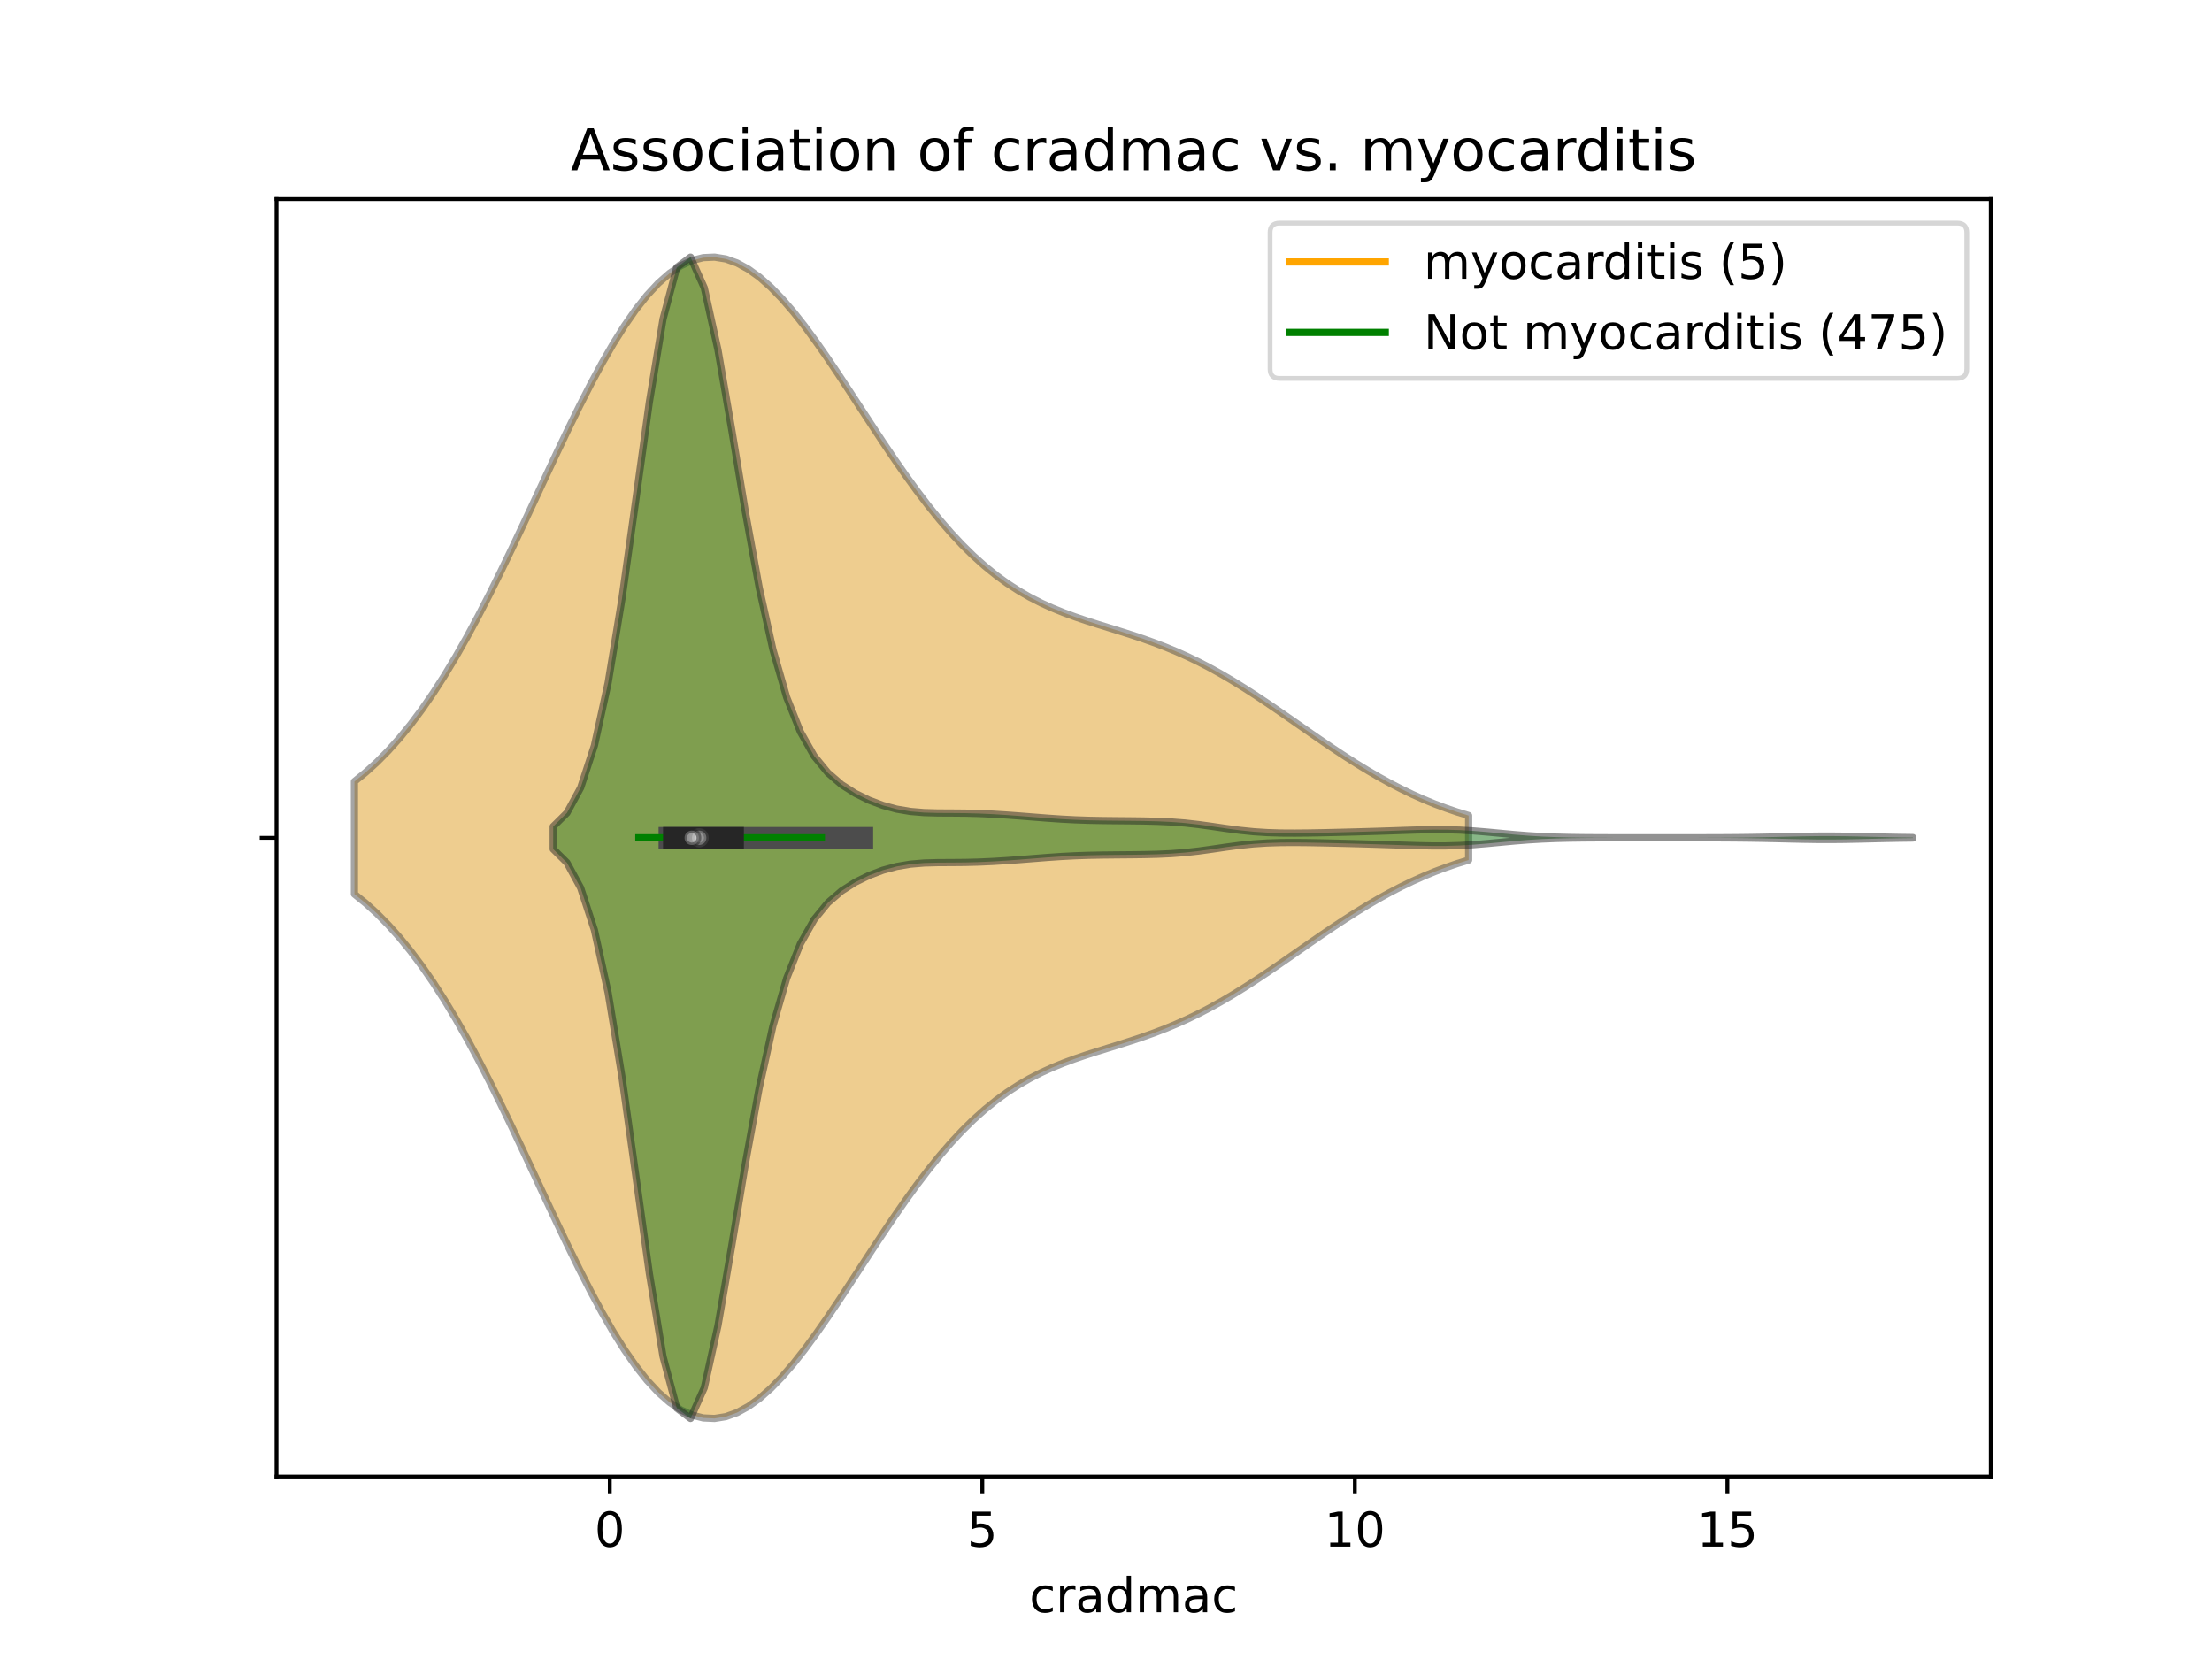 <?xml version="1.0" encoding="utf-8" standalone="no"?>
<!DOCTYPE svg PUBLIC "-//W3C//DTD SVG 1.1//EN"
  "http://www.w3.org/Graphics/SVG/1.1/DTD/svg11.dtd">
<!-- Created with matplotlib (https://matplotlib.org/) -->
<svg height="345.6pt" version="1.1" viewBox="0 0 460.8 345.6" width="460.8pt" xmlns="http://www.w3.org/2000/svg" xmlns:xlink="http://www.w3.org/1999/xlink">
 <defs>
  <style type="text/css">
*{stroke-linecap:butt;stroke-linejoin:round;}
  </style>
 </defs>
 <g id="figure_1">
  <g id="patch_1">
   <path d="M 0 345.6 
L 460.8 345.6 
L 460.8 0 
L 0 0 
z
" style="fill:#ffffff;"/>
  </g>
  <g id="axes_1">
   <g id="patch_2">
    <path d="M 57.6 307.584 
L 414.72 307.584 
L 414.72 41.472 
L 57.6 41.472 
z
" style="fill:#ffffff;"/>
   </g>
   <g id="PolyCollection_1">
    <defs>
     <path d="M 73.833 -159.346 
L 73.833 -182.798 
L 76.177 -184.702 
L 78.522 -186.833 
L 80.866 -189.202 
L 83.211 -191.819 
L 85.556 -194.692 
L 87.9 -197.825 
L 90.245 -201.218 
L 92.589 -204.867 
L 94.934 -208.765 
L 97.278 -212.899 
L 99.623 -217.252 
L 101.967 -221.801 
L 104.312 -226.518 
L 106.657 -231.371 
L 109.001 -236.323 
L 111.346 -241.332 
L 113.69 -246.355 
L 116.035 -251.344 
L 118.379 -256.248 
L 120.724 -261.018 
L 123.069 -265.603 
L 125.413 -269.951 
L 127.758 -274.016 
L 130.102 -277.753 
L 132.447 -281.119 
L 134.791 -284.079 
L 137.136 -286.602 
L 139.481 -288.662 
L 141.825 -290.243 
L 144.17 -291.333 
L 146.514 -291.928 
L 148.859 -292.032 
L 151.203 -291.655 
L 153.548 -290.813 
L 155.892 -289.531 
L 158.237 -287.836 
L 160.582 -285.762 
L 162.926 -283.346 
L 165.271 -280.629 
L 167.615 -277.655 
L 169.96 -274.467 
L 172.304 -271.111 
L 174.649 -267.632 
L 176.994 -264.074 
L 179.338 -260.48 
L 181.683 -256.89 
L 184.027 -253.343 
L 186.372 -249.872 
L 188.716 -246.508 
L 191.061 -243.279 
L 193.405 -240.207 
L 195.75 -237.31 
L 198.095 -234.603 
L 200.439 -232.094 
L 202.784 -229.789 
L 205.128 -227.689 
L 207.473 -225.79 
L 209.817 -224.085 
L 212.162 -222.564 
L 214.507 -221.211 
L 216.851 -220.01 
L 219.196 -218.943 
L 221.54 -217.988 
L 223.885 -217.124 
L 226.229 -216.327 
L 228.574 -215.576 
L 230.918 -214.847 
L 233.263 -214.12 
L 235.608 -213.374 
L 237.952 -212.593 
L 240.297 -211.761 
L 242.641 -210.866 
L 244.986 -209.897 
L 247.33 -208.847 
L 249.675 -207.714 
L 252.02 -206.496 
L 254.364 -205.195 
L 256.709 -203.817 
L 259.053 -202.368 
L 261.398 -200.859 
L 263.742 -199.299 
L 266.087 -197.701 
L 268.431 -196.078 
L 270.776 -194.444 
L 273.121 -192.813 
L 275.465 -191.197 
L 277.81 -189.61 
L 280.154 -188.063 
L 282.499 -186.566 
L 284.843 -185.13 
L 287.188 -183.762 
L 289.533 -182.468 
L 291.877 -181.253 
L 294.222 -180.121 
L 296.566 -179.072 
L 298.911 -178.108 
L 301.255 -177.228 
L 303.6 -176.43 
L 305.944 -175.71 
L 305.944 -166.434 
L 305.944 -166.434 
L 303.6 -165.714 
L 301.255 -164.916 
L 298.911 -164.036 
L 296.566 -163.072 
L 294.222 -162.023 
L 291.877 -160.891 
L 289.533 -159.676 
L 287.188 -158.382 
L 284.843 -157.014 
L 282.499 -155.578 
L 280.154 -154.081 
L 277.81 -152.534 
L 275.465 -150.947 
L 273.121 -149.331 
L 270.776 -147.7 
L 268.431 -146.066 
L 266.087 -144.443 
L 263.742 -142.845 
L 261.398 -141.285 
L 259.053 -139.776 
L 256.709 -138.327 
L 254.364 -136.949 
L 252.02 -135.648 
L 249.675 -134.43 
L 247.33 -133.297 
L 244.986 -132.247 
L 242.641 -131.278 
L 240.297 -130.383 
L 237.952 -129.551 
L 235.608 -128.77 
L 233.263 -128.024 
L 230.918 -127.297 
L 228.574 -126.568 
L 226.229 -125.817 
L 223.885 -125.02 
L 221.54 -124.156 
L 219.196 -123.201 
L 216.851 -122.134 
L 214.507 -120.933 
L 212.162 -119.58 
L 209.817 -118.059 
L 207.473 -116.354 
L 205.128 -114.455 
L 202.784 -112.355 
L 200.439 -110.05 
L 198.095 -107.541 
L 195.75 -104.834 
L 193.405 -101.937 
L 191.061 -98.865 
L 188.716 -95.636 
L 186.372 -92.272 
L 184.027 -88.801 
L 181.683 -85.254 
L 179.338 -81.664 
L 176.994 -78.07 
L 174.649 -74.512 
L 172.304 -71.033 
L 169.96 -67.677 
L 167.615 -64.489 
L 165.271 -61.515 
L 162.926 -58.798 
L 160.582 -56.382 
L 158.237 -54.308 
L 155.892 -52.613 
L 153.548 -51.331 
L 151.203 -50.489 
L 148.859 -50.112 
L 146.514 -50.216 
L 144.17 -50.811 
L 141.825 -51.901 
L 139.481 -53.482 
L 137.136 -55.542 
L 134.791 -58.065 
L 132.447 -61.025 
L 130.102 -64.391 
L 127.758 -68.128 
L 125.413 -72.193 
L 123.069 -76.541 
L 120.724 -81.126 
L 118.379 -85.896 
L 116.035 -90.8 
L 113.69 -95.789 
L 111.346 -100.812 
L 109.001 -105.821 
L 106.657 -110.773 
L 104.312 -115.626 
L 101.967 -120.343 
L 99.623 -124.892 
L 97.278 -129.245 
L 94.934 -133.379 
L 92.589 -137.277 
L 90.245 -140.926 
L 87.9 -144.319 
L 85.556 -147.452 
L 83.211 -150.325 
L 80.866 -152.942 
L 78.522 -155.311 
L 76.177 -157.442 
L 73.833 -159.346 
z
" id="mbb48fe7d67" style="stroke:#4c4c4c;stroke-opacity:0.5;stroke-width:1.5;"/>
    </defs>
    <g clip-path="url(#p3f0530a2a7)">
     <use style="fill:#df9c20;fill-opacity:0.5;stroke:#4c4c4c;stroke-opacity:0.5;stroke-width:1.5;" x="0" xlink:href="#mbb48fe7d67" y="345.6"/>
    </g>
   </g>
   <g id="PolyCollection_2">
    <defs>
     <path d="M 115.239 -168.725 
L 115.239 -173.419 
L 118.1 -176.254 
L 120.961 -181.51 
L 123.822 -190.274 
L 126.684 -203.362 
L 129.545 -220.764 
L 132.406 -241.154 
L 135.267 -261.812 
L 138.128 -279.171 
L 140.989 -289.896 
L 143.85 -292.032 
L 146.711 -285.648 
L 149.572 -272.677 
L 152.433 -256.089 
L 155.294 -238.853 
L 158.156 -223.181 
L 161.017 -210.251 
L 163.878 -200.338 
L 166.739 -193.142 
L 169.6 -188.102 
L 172.461 -184.609 
L 175.322 -182.141 
L 178.183 -180.316 
L 181.044 -178.909 
L 183.905 -177.828 
L 186.766 -177.051 
L 189.628 -176.566 
L 192.489 -176.326 
L 195.35 -176.246 
L 198.211 -176.232 
L 201.072 -176.207 
L 203.933 -176.132 
L 206.794 -176.002 
L 209.655 -175.824 
L 212.516 -175.614 
L 215.377 -175.386 
L 218.238 -175.163 
L 221.1 -174.967 
L 223.961 -174.818 
L 226.822 -174.72 
L 229.683 -174.665 
L 232.544 -174.634 
L 235.405 -174.609 
L 238.266 -174.574 
L 241.127 -174.504 
L 243.988 -174.372 
L 246.849 -174.15 
L 249.71 -173.829 
L 252.572 -173.432 
L 255.433 -173.012 
L 258.294 -172.632 
L 261.155 -172.339 
L 264.016 -172.154 
L 266.877 -172.065 
L 269.738 -172.048 
L 272.599 -172.075 
L 275.46 -172.127 
L 278.321 -172.193 
L 281.183 -172.265 
L 284.044 -172.343 
L 286.905 -172.428 
L 289.766 -172.521 
L 292.627 -172.619 
L 295.488 -172.708 
L 298.349 -172.765 
L 301.21 -172.761 
L 304.071 -172.677 
L 306.932 -172.508 
L 309.793 -172.271 
L 312.655 -172.001 
L 315.516 -171.736 
L 318.377 -171.508 
L 321.238 -171.335 
L 324.099 -171.217 
L 326.96 -171.145 
L 329.821 -171.105 
L 332.682 -171.086 
L 335.543 -171.077 
L 338.404 -171.074 
L 341.265 -171.073 
L 344.127 -171.072 
L 346.988 -171.072 
L 349.849 -171.073 
L 352.71 -171.075 
L 355.571 -171.079 
L 358.432 -171.088 
L 361.293 -171.106 
L 364.154 -171.137 
L 367.015 -171.184 
L 369.876 -171.246 
L 372.737 -171.316 
L 375.599 -171.379 
L 378.46 -171.422 
L 381.321 -171.432 
L 384.182 -171.405 
L 387.043 -171.351 
L 389.904 -171.283 
L 392.765 -171.215 
L 395.626 -171.16 
L 398.487 -171.121 
L 398.487 -171.023 
L 398.487 -171.023 
L 395.626 -170.984 
L 392.765 -170.929 
L 389.904 -170.861 
L 387.043 -170.793 
L 384.182 -170.739 
L 381.321 -170.712 
L 378.46 -170.722 
L 375.599 -170.765 
L 372.737 -170.828 
L 369.876 -170.898 
L 367.015 -170.96 
L 364.154 -171.007 
L 361.293 -171.038 
L 358.432 -171.056 
L 355.571 -171.065 
L 352.71 -171.069 
L 349.849 -171.071 
L 346.988 -171.072 
L 344.127 -171.072 
L 341.265 -171.071 
L 338.404 -171.07 
L 335.543 -171.067 
L 332.682 -171.058 
L 329.821 -171.039 
L 326.96 -170.999 
L 324.099 -170.927 
L 321.238 -170.809 
L 318.377 -170.636 
L 315.516 -170.408 
L 312.655 -170.143 
L 309.793 -169.873 
L 306.932 -169.636 
L 304.071 -169.467 
L 301.21 -169.383 
L 298.349 -169.379 
L 295.488 -169.436 
L 292.627 -169.525 
L 289.766 -169.623 
L 286.905 -169.716 
L 284.044 -169.801 
L 281.183 -169.879 
L 278.321 -169.951 
L 275.46 -170.017 
L 272.599 -170.069 
L 269.738 -170.096 
L 266.877 -170.079 
L 264.016 -169.99 
L 261.155 -169.805 
L 258.294 -169.512 
L 255.433 -169.132 
L 252.572 -168.712 
L 249.71 -168.315 
L 246.849 -167.994 
L 243.988 -167.772 
L 241.127 -167.64 
L 238.266 -167.57 
L 235.405 -167.535 
L 232.544 -167.51 
L 229.683 -167.479 
L 226.822 -167.424 
L 223.961 -167.326 
L 221.1 -167.177 
L 218.238 -166.981 
L 215.377 -166.758 
L 212.516 -166.53 
L 209.655 -166.32 
L 206.794 -166.142 
L 203.933 -166.012 
L 201.072 -165.937 
L 198.211 -165.912 
L 195.35 -165.898 
L 192.489 -165.818 
L 189.628 -165.578 
L 186.766 -165.093 
L 183.905 -164.316 
L 181.044 -163.235 
L 178.183 -161.828 
L 175.322 -160.003 
L 172.461 -157.535 
L 169.6 -154.042 
L 166.739 -149.002 
L 163.878 -141.806 
L 161.017 -131.893 
L 158.156 -118.963 
L 155.294 -103.291 
L 152.433 -86.055 
L 149.572 -69.467 
L 146.711 -56.496 
L 143.85 -50.112 
L 140.989 -52.248 
L 138.128 -62.973 
L 135.267 -80.332 
L 132.406 -100.99 
L 129.545 -121.38 
L 126.684 -138.782 
L 123.822 -151.87 
L 120.961 -160.634 
L 118.1 -165.89 
L 115.239 -168.725 
z
" id="mce3cc246d6" style="stroke:#262626;stroke-opacity:0.5;stroke-width:1.5;"/>
    </defs>
    <g clip-path="url(#p3f0530a2a7)">
     <use style="fill:#107010;fill-opacity:0.5;stroke:#262626;stroke-opacity:0.5;stroke-width:1.5;" x="0" xlink:href="#mce3cc246d6" y="345.6"/>
    </g>
   </g>
   <g id="matplotlib.axis_1">
    <g id="xtick_1">
     <g id="line2d_1">
      <defs>
       <path d="M 0 0 
L 0 3.5 
" id="m9e1ed75ca5" style="stroke:#000000;stroke-width:0.8;"/>
      </defs>
      <g>
       <use style="stroke:#000000;stroke-width:0.8;" x="127.027" xlink:href="#m9e1ed75ca5" y="307.584"/>
      </g>
     </g>
     <g id="text_1">
      <!-- 0 -->
      <defs>
       <path d="M 31.781 66.406 
Q 24.172 66.406 20.328 58.906 
Q 16.5 51.422 16.5 36.375 
Q 16.5 21.391 20.328 13.891 
Q 24.172 6.391 31.781 6.391 
Q 39.453 6.391 43.281 13.891 
Q 47.125 21.391 47.125 36.375 
Q 47.125 51.422 43.281 58.906 
Q 39.453 66.406 31.781 66.406 
z
M 31.781 74.219 
Q 44.047 74.219 50.516 64.516 
Q 56.984 54.828 56.984 36.375 
Q 56.984 17.969 50.516 8.266 
Q 44.047 -1.422 31.781 -1.422 
Q 19.531 -1.422 13.062 8.266 
Q 6.594 17.969 6.594 36.375 
Q 6.594 54.828 13.062 64.516 
Q 19.531 74.219 31.781 74.219 
z
" id="DejaVuSans-48"/>
      </defs>
      <g transform="translate(123.846 322.182)scale(0.1 -0.1)">
       <use xlink:href="#DejaVuSans-48"/>
      </g>
     </g>
    </g>
    <g id="xtick_2">
     <g id="line2d_2">
      <g>
       <use style="stroke:#000000;stroke-width:0.8;" x="204.634" xlink:href="#m9e1ed75ca5" y="307.584"/>
      </g>
     </g>
     <g id="text_2">
      <!-- 5 -->
      <defs>
       <path d="M 10.797 72.906 
L 49.516 72.906 
L 49.516 64.594 
L 19.828 64.594 
L 19.828 46.734 
Q 21.969 47.469 24.109 47.828 
Q 26.266 48.188 28.422 48.188 
Q 40.625 48.188 47.75 41.5 
Q 54.891 34.812 54.891 23.391 
Q 54.891 11.625 47.562 5.094 
Q 40.234 -1.422 26.906 -1.422 
Q 22.312 -1.422 17.547 -0.641 
Q 12.797 0.141 7.719 1.703 
L 7.719 11.625 
Q 12.109 9.234 16.797 8.062 
Q 21.484 6.891 26.703 6.891 
Q 35.156 6.891 40.078 11.328 
Q 45.016 15.766 45.016 23.391 
Q 45.016 31 40.078 35.438 
Q 35.156 39.891 26.703 39.891 
Q 22.75 39.891 18.812 39.016 
Q 14.891 38.141 10.797 36.281 
z
" id="DejaVuSans-53"/>
      </defs>
      <g transform="translate(201.453 322.182)scale(0.1 -0.1)">
       <use xlink:href="#DejaVuSans-53"/>
      </g>
     </g>
    </g>
    <g id="xtick_3">
     <g id="line2d_3">
      <g>
       <use style="stroke:#000000;stroke-width:0.8;" x="282.241" xlink:href="#m9e1ed75ca5" y="307.584"/>
      </g>
     </g>
     <g id="text_3">
      <!-- 10 -->
      <defs>
       <path d="M 12.406 8.297 
L 28.516 8.297 
L 28.516 63.922 
L 10.984 60.406 
L 10.984 69.391 
L 28.422 72.906 
L 38.281 72.906 
L 38.281 8.297 
L 54.391 8.297 
L 54.391 0 
L 12.406 0 
z
" id="DejaVuSans-49"/>
      </defs>
      <g transform="translate(275.878 322.182)scale(0.1 -0.1)">
       <use xlink:href="#DejaVuSans-49"/>
       <use x="63.623" xlink:href="#DejaVuSans-48"/>
      </g>
     </g>
    </g>
    <g id="xtick_4">
     <g id="line2d_4">
      <g>
       <use style="stroke:#000000;stroke-width:0.8;" x="359.847" xlink:href="#m9e1ed75ca5" y="307.584"/>
      </g>
     </g>
     <g id="text_4">
      <!-- 15 -->
      <g transform="translate(353.485 322.182)scale(0.1 -0.1)">
       <use xlink:href="#DejaVuSans-49"/>
       <use x="63.623" xlink:href="#DejaVuSans-53"/>
      </g>
     </g>
    </g>
    <g id="text_5">
     <!-- cradmac -->
     <defs>
      <path d="M 48.781 52.594 
L 48.781 44.188 
Q 44.969 46.297 41.141 47.344 
Q 37.312 48.391 33.406 48.391 
Q 24.656 48.391 19.812 42.844 
Q 14.984 37.312 14.984 27.297 
Q 14.984 17.281 19.812 11.734 
Q 24.656 6.203 33.406 6.203 
Q 37.312 6.203 41.141 7.25 
Q 44.969 8.297 48.781 10.406 
L 48.781 2.094 
Q 45.016 0.344 40.984 -0.531 
Q 36.969 -1.422 32.422 -1.422 
Q 20.062 -1.422 12.781 6.344 
Q 5.516 14.109 5.516 27.297 
Q 5.516 40.672 12.859 48.328 
Q 20.219 56 33.016 56 
Q 37.156 56 41.109 55.141 
Q 45.062 54.297 48.781 52.594 
z
" id="DejaVuSans-99"/>
      <path d="M 41.109 46.297 
Q 39.594 47.172 37.812 47.578 
Q 36.031 48 33.891 48 
Q 26.266 48 22.188 43.047 
Q 18.109 38.094 18.109 28.812 
L 18.109 0 
L 9.078 0 
L 9.078 54.688 
L 18.109 54.688 
L 18.109 46.188 
Q 20.953 51.172 25.484 53.578 
Q 30.031 56 36.531 56 
Q 37.453 56 38.578 55.875 
Q 39.703 55.766 41.062 55.516 
z
" id="DejaVuSans-114"/>
      <path d="M 34.281 27.484 
Q 23.391 27.484 19.188 25 
Q 14.984 22.516 14.984 16.5 
Q 14.984 11.719 18.141 8.906 
Q 21.297 6.109 26.703 6.109 
Q 34.188 6.109 38.703 11.406 
Q 43.219 16.703 43.219 25.484 
L 43.219 27.484 
z
M 52.203 31.203 
L 52.203 0 
L 43.219 0 
L 43.219 8.297 
Q 40.141 3.328 35.547 0.953 
Q 30.953 -1.422 24.312 -1.422 
Q 15.922 -1.422 10.953 3.297 
Q 6 8.016 6 15.922 
Q 6 25.141 12.172 29.828 
Q 18.359 34.516 30.609 34.516 
L 43.219 34.516 
L 43.219 35.406 
Q 43.219 41.609 39.141 45 
Q 35.062 48.391 27.688 48.391 
Q 23 48.391 18.547 47.266 
Q 14.109 46.141 10.016 43.891 
L 10.016 52.203 
Q 14.938 54.109 19.578 55.047 
Q 24.219 56 28.609 56 
Q 40.484 56 46.344 49.844 
Q 52.203 43.703 52.203 31.203 
z
" id="DejaVuSans-97"/>
      <path d="M 45.406 46.391 
L 45.406 75.984 
L 54.391 75.984 
L 54.391 0 
L 45.406 0 
L 45.406 8.203 
Q 42.578 3.328 38.25 0.953 
Q 33.938 -1.422 27.875 -1.422 
Q 17.969 -1.422 11.734 6.484 
Q 5.516 14.406 5.516 27.297 
Q 5.516 40.188 11.734 48.094 
Q 17.969 56 27.875 56 
Q 33.938 56 38.25 53.625 
Q 42.578 51.266 45.406 46.391 
z
M 14.797 27.297 
Q 14.797 17.391 18.875 11.75 
Q 22.953 6.109 30.078 6.109 
Q 37.203 6.109 41.297 11.75 
Q 45.406 17.391 45.406 27.297 
Q 45.406 37.203 41.297 42.844 
Q 37.203 48.484 30.078 48.484 
Q 22.953 48.484 18.875 42.844 
Q 14.797 37.203 14.797 27.297 
z
" id="DejaVuSans-100"/>
      <path d="M 52 44.188 
Q 55.375 50.25 60.062 53.125 
Q 64.75 56 71.094 56 
Q 79.641 56 84.281 50.016 
Q 88.922 44.047 88.922 33.016 
L 88.922 0 
L 79.891 0 
L 79.891 32.719 
Q 79.891 40.578 77.094 44.375 
Q 74.312 48.188 68.609 48.188 
Q 61.625 48.188 57.562 43.547 
Q 53.516 38.922 53.516 30.906 
L 53.516 0 
L 44.484 0 
L 44.484 32.719 
Q 44.484 40.625 41.703 44.406 
Q 38.922 48.188 33.109 48.188 
Q 26.219 48.188 22.156 43.531 
Q 18.109 38.875 18.109 30.906 
L 18.109 0 
L 9.078 0 
L 9.078 54.688 
L 18.109 54.688 
L 18.109 46.188 
Q 21.188 51.219 25.484 53.609 
Q 29.781 56 35.688 56 
Q 41.656 56 45.828 52.969 
Q 50 49.953 52 44.188 
z
" id="DejaVuSans-109"/>
     </defs>
     <g transform="translate(214.433 335.861)scale(0.1 -0.1)">
      <use xlink:href="#DejaVuSans-99"/>
      <use x="54.98" xlink:href="#DejaVuSans-114"/>
      <use x="96.094" xlink:href="#DejaVuSans-97"/>
      <use x="157.373" xlink:href="#DejaVuSans-100"/>
      <use x="220.85" xlink:href="#DejaVuSans-109"/>
      <use x="318.262" xlink:href="#DejaVuSans-97"/>
      <use x="379.541" xlink:href="#DejaVuSans-99"/>
     </g>
    </g>
   </g>
   <g id="matplotlib.axis_2">
    <g id="ytick_1">
     <g id="line2d_5">
      <defs>
       <path d="M 0 0 
L -3.5 0 
" id="m261cbf0cc7" style="stroke:#000000;stroke-width:0.8;"/>
      </defs>
      <g>
       <use style="stroke:#000000;stroke-width:0.8;" x="57.6" xlink:href="#m261cbf0cc7" y="174.528"/>
      </g>
     </g>
    </g>
   </g>
   <g id="line2d_6">
    <path clip-path="url(#p3f0530a2a7)" d="M 137.892 174.528 
L 179.645 174.528 
" style="fill:none;stroke:#ffa500;stroke-linecap:square;stroke-width:1.5;"/>
   </g>
   <g id="line2d_7">
    <path clip-path="url(#p3f0530a2a7)" d="M 139.444 174.528 
L 179.645 174.528 
" style="fill:none;stroke:#4c4c4c;stroke-linecap:square;stroke-width:4.5;"/>
   </g>
   <g id="line2d_8">
    <path clip-path="url(#p3f0530a2a7)" d="M 133.08 174.528 
L 171.108 174.528 
" style="fill:none;stroke:#008000;stroke-linecap:square;stroke-width:1.5;"/>
   </g>
   <g id="line2d_9">
    <path clip-path="url(#p3f0530a2a7)" d="M 140.376 174.528 
L 152.715 174.528 
" style="fill:none;stroke:#262626;stroke-linecap:square;stroke-width:4.5;"/>
   </g>
   <g id="patch_3">
    <path d="M 57.6 307.584 
L 57.6 41.472 
" style="fill:none;stroke:#000000;stroke-linecap:square;stroke-linejoin:miter;stroke-width:0.8;"/>
   </g>
   <g id="patch_4">
    <path d="M 414.72 307.584 
L 414.72 41.472 
" style="fill:none;stroke:#000000;stroke-linecap:square;stroke-linejoin:miter;stroke-width:0.8;"/>
   </g>
   <g id="patch_5">
    <path d="M 57.6 307.584 
L 414.72 307.584 
" style="fill:none;stroke:#000000;stroke-linecap:square;stroke-linejoin:miter;stroke-width:0.8;"/>
   </g>
   <g id="patch_6">
    <path d="M 57.6 41.472 
L 414.72 41.472 
" style="fill:none;stroke:#000000;stroke-linecap:square;stroke-linejoin:miter;stroke-width:0.8;"/>
   </g>
   <g id="PathCollection_1">
    <defs>
     <path d="M 0 1.5 
C 0.398 1.5 0.779 1.342 1.061 1.061 
C 1.342 0.779 1.5 0.398 1.5 0 
C 1.5 -0.398 1.342 -0.779 1.061 -1.061 
C 0.779 -1.342 0.398 -1.5 0 -1.5 
C -0.398 -1.5 -0.779 -1.342 -1.061 -1.061 
C -1.342 -0.779 -1.5 -0.398 -1.5 0 
C -1.5 0.398 -1.342 0.779 -1.061 1.061 
C -0.779 1.342 -0.398 1.5 0 1.5 
z
" id="mec333b74a5" style="stroke:#4c4c4c;stroke-opacity:0.5;"/>
    </defs>
    <g clip-path="url(#p3f0530a2a7)">
     <use style="fill:#ffffff;fill-opacity:0.5;stroke:#4c4c4c;stroke-opacity:0.5;" x="145.653" xlink:href="#mec333b74a5" y="174.528"/>
    </g>
   </g>
   <g id="PathCollection_2">
    <defs>
     <path d="M 0 1.5 
C 0.398 1.5 0.779 1.342 1.061 1.061 
C 1.342 0.779 1.5 0.398 1.5 0 
C 1.5 -0.398 1.342 -0.779 1.061 -1.061 
C 0.779 -1.342 0.398 -1.5 0 -1.5 
C -0.398 -1.5 -0.779 -1.342 -1.061 -1.061 
C -1.342 -0.779 -1.5 -0.398 -1.5 0 
C -1.5 0.398 -1.342 0.779 -1.061 1.061 
C -0.779 1.342 -0.398 1.5 0 1.5 
z
" id="mde604c831f" style="stroke:#262626;stroke-opacity:0.5;"/>
    </defs>
    <g clip-path="url(#p3f0530a2a7)">
     <use style="fill:#ffffff;fill-opacity:0.5;stroke:#262626;stroke-opacity:0.5;" x="144.101" xlink:href="#mde604c831f" y="174.528"/>
    </g>
   </g>
   <g id="text_6">
    <!-- Association of cradmac vs. myocarditis -->
    <defs>
     <path d="M 34.188 63.188 
L 20.797 26.906 
L 47.609 26.906 
z
M 28.609 72.906 
L 39.797 72.906 
L 67.578 0 
L 57.328 0 
L 50.688 18.703 
L 17.828 18.703 
L 11.188 0 
L 0.781 0 
z
" id="DejaVuSans-65"/>
     <path d="M 44.281 53.078 
L 44.281 44.578 
Q 40.484 46.531 36.375 47.5 
Q 32.281 48.484 27.875 48.484 
Q 21.188 48.484 17.844 46.438 
Q 14.5 44.391 14.5 40.281 
Q 14.5 37.156 16.891 35.375 
Q 19.281 33.594 26.516 31.984 
L 29.594 31.297 
Q 39.156 29.25 43.188 25.516 
Q 47.219 21.781 47.219 15.094 
Q 47.219 7.469 41.188 3.016 
Q 35.156 -1.422 24.609 -1.422 
Q 20.219 -1.422 15.453 -0.562 
Q 10.688 0.297 5.422 2 
L 5.422 11.281 
Q 10.406 8.688 15.234 7.391 
Q 20.062 6.109 24.812 6.109 
Q 31.156 6.109 34.562 8.281 
Q 37.984 10.453 37.984 14.406 
Q 37.984 18.062 35.516 20.016 
Q 33.062 21.969 24.703 23.781 
L 21.578 24.516 
Q 13.234 26.266 9.516 29.906 
Q 5.812 33.547 5.812 39.891 
Q 5.812 47.609 11.281 51.797 
Q 16.75 56 26.812 56 
Q 31.781 56 36.172 55.266 
Q 40.578 54.547 44.281 53.078 
z
" id="DejaVuSans-115"/>
     <path d="M 30.609 48.391 
Q 23.391 48.391 19.188 42.75 
Q 14.984 37.109 14.984 27.297 
Q 14.984 17.484 19.156 11.844 
Q 23.344 6.203 30.609 6.203 
Q 37.797 6.203 41.984 11.859 
Q 46.188 17.531 46.188 27.297 
Q 46.188 37.016 41.984 42.703 
Q 37.797 48.391 30.609 48.391 
z
M 30.609 56 
Q 42.328 56 49.016 48.375 
Q 55.719 40.766 55.719 27.297 
Q 55.719 13.875 49.016 6.219 
Q 42.328 -1.422 30.609 -1.422 
Q 18.844 -1.422 12.172 6.219 
Q 5.516 13.875 5.516 27.297 
Q 5.516 40.766 12.172 48.375 
Q 18.844 56 30.609 56 
z
" id="DejaVuSans-111"/>
     <path d="M 9.422 54.688 
L 18.406 54.688 
L 18.406 0 
L 9.422 0 
z
M 9.422 75.984 
L 18.406 75.984 
L 18.406 64.594 
L 9.422 64.594 
z
" id="DejaVuSans-105"/>
     <path d="M 18.312 70.219 
L 18.312 54.688 
L 36.812 54.688 
L 36.812 47.703 
L 18.312 47.703 
L 18.312 18.016 
Q 18.312 11.328 20.141 9.422 
Q 21.969 7.516 27.594 7.516 
L 36.812 7.516 
L 36.812 0 
L 27.594 0 
Q 17.188 0 13.234 3.875 
Q 9.281 7.766 9.281 18.016 
L 9.281 47.703 
L 2.688 47.703 
L 2.688 54.688 
L 9.281 54.688 
L 9.281 70.219 
z
" id="DejaVuSans-116"/>
     <path d="M 54.891 33.016 
L 54.891 0 
L 45.906 0 
L 45.906 32.719 
Q 45.906 40.484 42.875 44.328 
Q 39.844 48.188 33.797 48.188 
Q 26.516 48.188 22.312 43.547 
Q 18.109 38.922 18.109 30.906 
L 18.109 0 
L 9.078 0 
L 9.078 54.688 
L 18.109 54.688 
L 18.109 46.188 
Q 21.344 51.125 25.703 53.562 
Q 30.078 56 35.797 56 
Q 45.219 56 50.047 50.172 
Q 54.891 44.344 54.891 33.016 
z
" id="DejaVuSans-110"/>
     <path id="DejaVuSans-32"/>
     <path d="M 37.109 75.984 
L 37.109 68.5 
L 28.516 68.5 
Q 23.688 68.5 21.797 66.547 
Q 19.922 64.594 19.922 59.516 
L 19.922 54.688 
L 34.719 54.688 
L 34.719 47.703 
L 19.922 47.703 
L 19.922 0 
L 10.891 0 
L 10.891 47.703 
L 2.297 47.703 
L 2.297 54.688 
L 10.891 54.688 
L 10.891 58.5 
Q 10.891 67.625 15.141 71.797 
Q 19.391 75.984 28.609 75.984 
z
" id="DejaVuSans-102"/>
     <path d="M 2.984 54.688 
L 12.5 54.688 
L 29.594 8.797 
L 46.688 54.688 
L 56.203 54.688 
L 35.688 0 
L 23.484 0 
z
" id="DejaVuSans-118"/>
     <path d="M 10.688 12.406 
L 21 12.406 
L 21 0 
L 10.688 0 
z
" id="DejaVuSans-46"/>
     <path d="M 32.172 -5.078 
Q 28.375 -14.844 24.75 -17.812 
Q 21.141 -20.797 15.094 -20.797 
L 7.906 -20.797 
L 7.906 -13.281 
L 13.188 -13.281 
Q 16.891 -13.281 18.938 -11.516 
Q 21 -9.766 23.484 -3.219 
L 25.094 0.875 
L 2.984 54.688 
L 12.5 54.688 
L 29.594 11.922 
L 46.688 54.688 
L 56.203 54.688 
z
" id="DejaVuSans-121"/>
    </defs>
    <g transform="translate(118.906 35.472)scale(0.12 -0.12)">
     <use xlink:href="#DejaVuSans-65"/>
     <use x="68.408" xlink:href="#DejaVuSans-115"/>
     <use x="120.508" xlink:href="#DejaVuSans-115"/>
     <use x="172.607" xlink:href="#DejaVuSans-111"/>
     <use x="233.789" xlink:href="#DejaVuSans-99"/>
     <use x="288.77" xlink:href="#DejaVuSans-105"/>
     <use x="316.553" xlink:href="#DejaVuSans-97"/>
     <use x="377.832" xlink:href="#DejaVuSans-116"/>
     <use x="417.041" xlink:href="#DejaVuSans-105"/>
     <use x="444.824" xlink:href="#DejaVuSans-111"/>
     <use x="506.006" xlink:href="#DejaVuSans-110"/>
     <use x="569.385" xlink:href="#DejaVuSans-32"/>
     <use x="601.172" xlink:href="#DejaVuSans-111"/>
     <use x="662.354" xlink:href="#DejaVuSans-102"/>
     <use x="697.559" xlink:href="#DejaVuSans-32"/>
     <use x="729.346" xlink:href="#DejaVuSans-99"/>
     <use x="784.326" xlink:href="#DejaVuSans-114"/>
     <use x="825.439" xlink:href="#DejaVuSans-97"/>
     <use x="886.719" xlink:href="#DejaVuSans-100"/>
     <use x="950.195" xlink:href="#DejaVuSans-109"/>
     <use x="1047.607" xlink:href="#DejaVuSans-97"/>
     <use x="1108.887" xlink:href="#DejaVuSans-99"/>
     <use x="1163.867" xlink:href="#DejaVuSans-32"/>
     <use x="1195.654" xlink:href="#DejaVuSans-118"/>
     <use x="1254.834" xlink:href="#DejaVuSans-115"/>
     <use x="1306.934" xlink:href="#DejaVuSans-46"/>
     <use x="1338.721" xlink:href="#DejaVuSans-32"/>
     <use x="1370.508" xlink:href="#DejaVuSans-109"/>
     <use x="1467.92" xlink:href="#DejaVuSans-121"/>
     <use x="1527.1" xlink:href="#DejaVuSans-111"/>
     <use x="1588.281" xlink:href="#DejaVuSans-99"/>
     <use x="1643.262" xlink:href="#DejaVuSans-97"/>
     <use x="1704.541" xlink:href="#DejaVuSans-114"/>
     <use x="1743.904" xlink:href="#DejaVuSans-100"/>
     <use x="1807.381" xlink:href="#DejaVuSans-105"/>
     <use x="1835.164" xlink:href="#DejaVuSans-116"/>
     <use x="1874.373" xlink:href="#DejaVuSans-105"/>
     <use x="1902.156" xlink:href="#DejaVuSans-115"/>
    </g>
   </g>
   <g id="legend_1">
    <g id="patch_7">
     <path d="M 266.578 78.828 
L 407.72 78.828 
Q 409.72 78.828 409.72 76.828 
L 409.72 48.472 
Q 409.72 46.472 407.72 46.472 
L 266.578 46.472 
Q 264.578 46.472 264.578 48.472 
L 264.578 76.828 
Q 264.578 78.828 266.578 78.828 
z
" style="fill:#ffffff;opacity:0.8;stroke:#cccccc;stroke-linejoin:miter;"/>
    </g>
    <g id="line2d_10">
     <path d="M 268.578 54.57 
L 288.578 54.57 
" style="fill:none;stroke:#ffa500;stroke-linecap:square;stroke-width:1.5;"/>
    </g>
    <g id="line2d_11"/>
    <g id="text_7">
     <!-- myocarditis (5) -->
     <defs>
      <path d="M 31 75.875 
Q 24.469 64.656 21.281 53.656 
Q 18.109 42.672 18.109 31.391 
Q 18.109 20.125 21.312 9.062 
Q 24.516 -2 31 -13.188 
L 23.188 -13.188 
Q 15.875 -1.703 12.234 9.375 
Q 8.594 20.453 8.594 31.391 
Q 8.594 42.281 12.203 53.312 
Q 15.828 64.359 23.188 75.875 
z
" id="DejaVuSans-40"/>
      <path d="M 8.016 75.875 
L 15.828 75.875 
Q 23.141 64.359 26.781 53.312 
Q 30.422 42.281 30.422 31.391 
Q 30.422 20.453 26.781 9.375 
Q 23.141 -1.703 15.828 -13.188 
L 8.016 -13.188 
Q 14.5 -2 17.703 9.062 
Q 20.906 20.125 20.906 31.391 
Q 20.906 42.672 17.703 53.656 
Q 14.5 64.656 8.016 75.875 
z
" id="DejaVuSans-41"/>
     </defs>
     <g transform="translate(296.578 58.07)scale(0.1 -0.1)">
      <use xlink:href="#DejaVuSans-109"/>
      <use x="97.412" xlink:href="#DejaVuSans-121"/>
      <use x="156.592" xlink:href="#DejaVuSans-111"/>
      <use x="217.773" xlink:href="#DejaVuSans-99"/>
      <use x="272.754" xlink:href="#DejaVuSans-97"/>
      <use x="334.033" xlink:href="#DejaVuSans-114"/>
      <use x="373.396" xlink:href="#DejaVuSans-100"/>
      <use x="436.873" xlink:href="#DejaVuSans-105"/>
      <use x="464.656" xlink:href="#DejaVuSans-116"/>
      <use x="503.865" xlink:href="#DejaVuSans-105"/>
      <use x="531.648" xlink:href="#DejaVuSans-115"/>
      <use x="583.748" xlink:href="#DejaVuSans-32"/>
      <use x="615.535" xlink:href="#DejaVuSans-40"/>
      <use x="654.549" xlink:href="#DejaVuSans-53"/>
      <use x="718.172" xlink:href="#DejaVuSans-41"/>
     </g>
    </g>
    <g id="line2d_12">
     <path d="M 268.578 69.249 
L 288.578 69.249 
" style="fill:none;stroke:#008000;stroke-linecap:square;stroke-width:1.5;"/>
    </g>
    <g id="line2d_13"/>
    <g id="text_8">
     <!-- Not myocarditis (475) -->
     <defs>
      <path d="M 9.812 72.906 
L 23.094 72.906 
L 55.422 11.922 
L 55.422 72.906 
L 64.984 72.906 
L 64.984 0 
L 51.703 0 
L 19.391 60.984 
L 19.391 0 
L 9.812 0 
z
" id="DejaVuSans-78"/>
      <path d="M 37.797 64.312 
L 12.891 25.391 
L 37.797 25.391 
z
M 35.203 72.906 
L 47.609 72.906 
L 47.609 25.391 
L 58.016 25.391 
L 58.016 17.188 
L 47.609 17.188 
L 47.609 0 
L 37.797 0 
L 37.797 17.188 
L 4.891 17.188 
L 4.891 26.703 
z
" id="DejaVuSans-52"/>
      <path d="M 8.203 72.906 
L 55.078 72.906 
L 55.078 68.703 
L 28.609 0 
L 18.312 0 
L 43.219 64.594 
L 8.203 64.594 
z
" id="DejaVuSans-55"/>
     </defs>
     <g transform="translate(296.578 72.749)scale(0.1 -0.1)">
      <use xlink:href="#DejaVuSans-78"/>
      <use x="74.805" xlink:href="#DejaVuSans-111"/>
      <use x="135.986" xlink:href="#DejaVuSans-116"/>
      <use x="175.195" xlink:href="#DejaVuSans-32"/>
      <use x="206.982" xlink:href="#DejaVuSans-109"/>
      <use x="304.395" xlink:href="#DejaVuSans-121"/>
      <use x="363.574" xlink:href="#DejaVuSans-111"/>
      <use x="424.756" xlink:href="#DejaVuSans-99"/>
      <use x="479.736" xlink:href="#DejaVuSans-97"/>
      <use x="541.016" xlink:href="#DejaVuSans-114"/>
      <use x="580.379" xlink:href="#DejaVuSans-100"/>
      <use x="643.855" xlink:href="#DejaVuSans-105"/>
      <use x="671.639" xlink:href="#DejaVuSans-116"/>
      <use x="710.848" xlink:href="#DejaVuSans-105"/>
      <use x="738.631" xlink:href="#DejaVuSans-115"/>
      <use x="790.73" xlink:href="#DejaVuSans-32"/>
      <use x="822.518" xlink:href="#DejaVuSans-40"/>
      <use x="861.531" xlink:href="#DejaVuSans-52"/>
      <use x="925.154" xlink:href="#DejaVuSans-55"/>
      <use x="988.777" xlink:href="#DejaVuSans-53"/>
      <use x="1052.4" xlink:href="#DejaVuSans-41"/>
     </g>
    </g>
   </g>
  </g>
 </g>
 <defs>
  <clipPath id="p3f0530a2a7">
   <rect height="266.112" width="357.12" x="57.6" y="41.472"/>
  </clipPath>
 </defs>
</svg>

